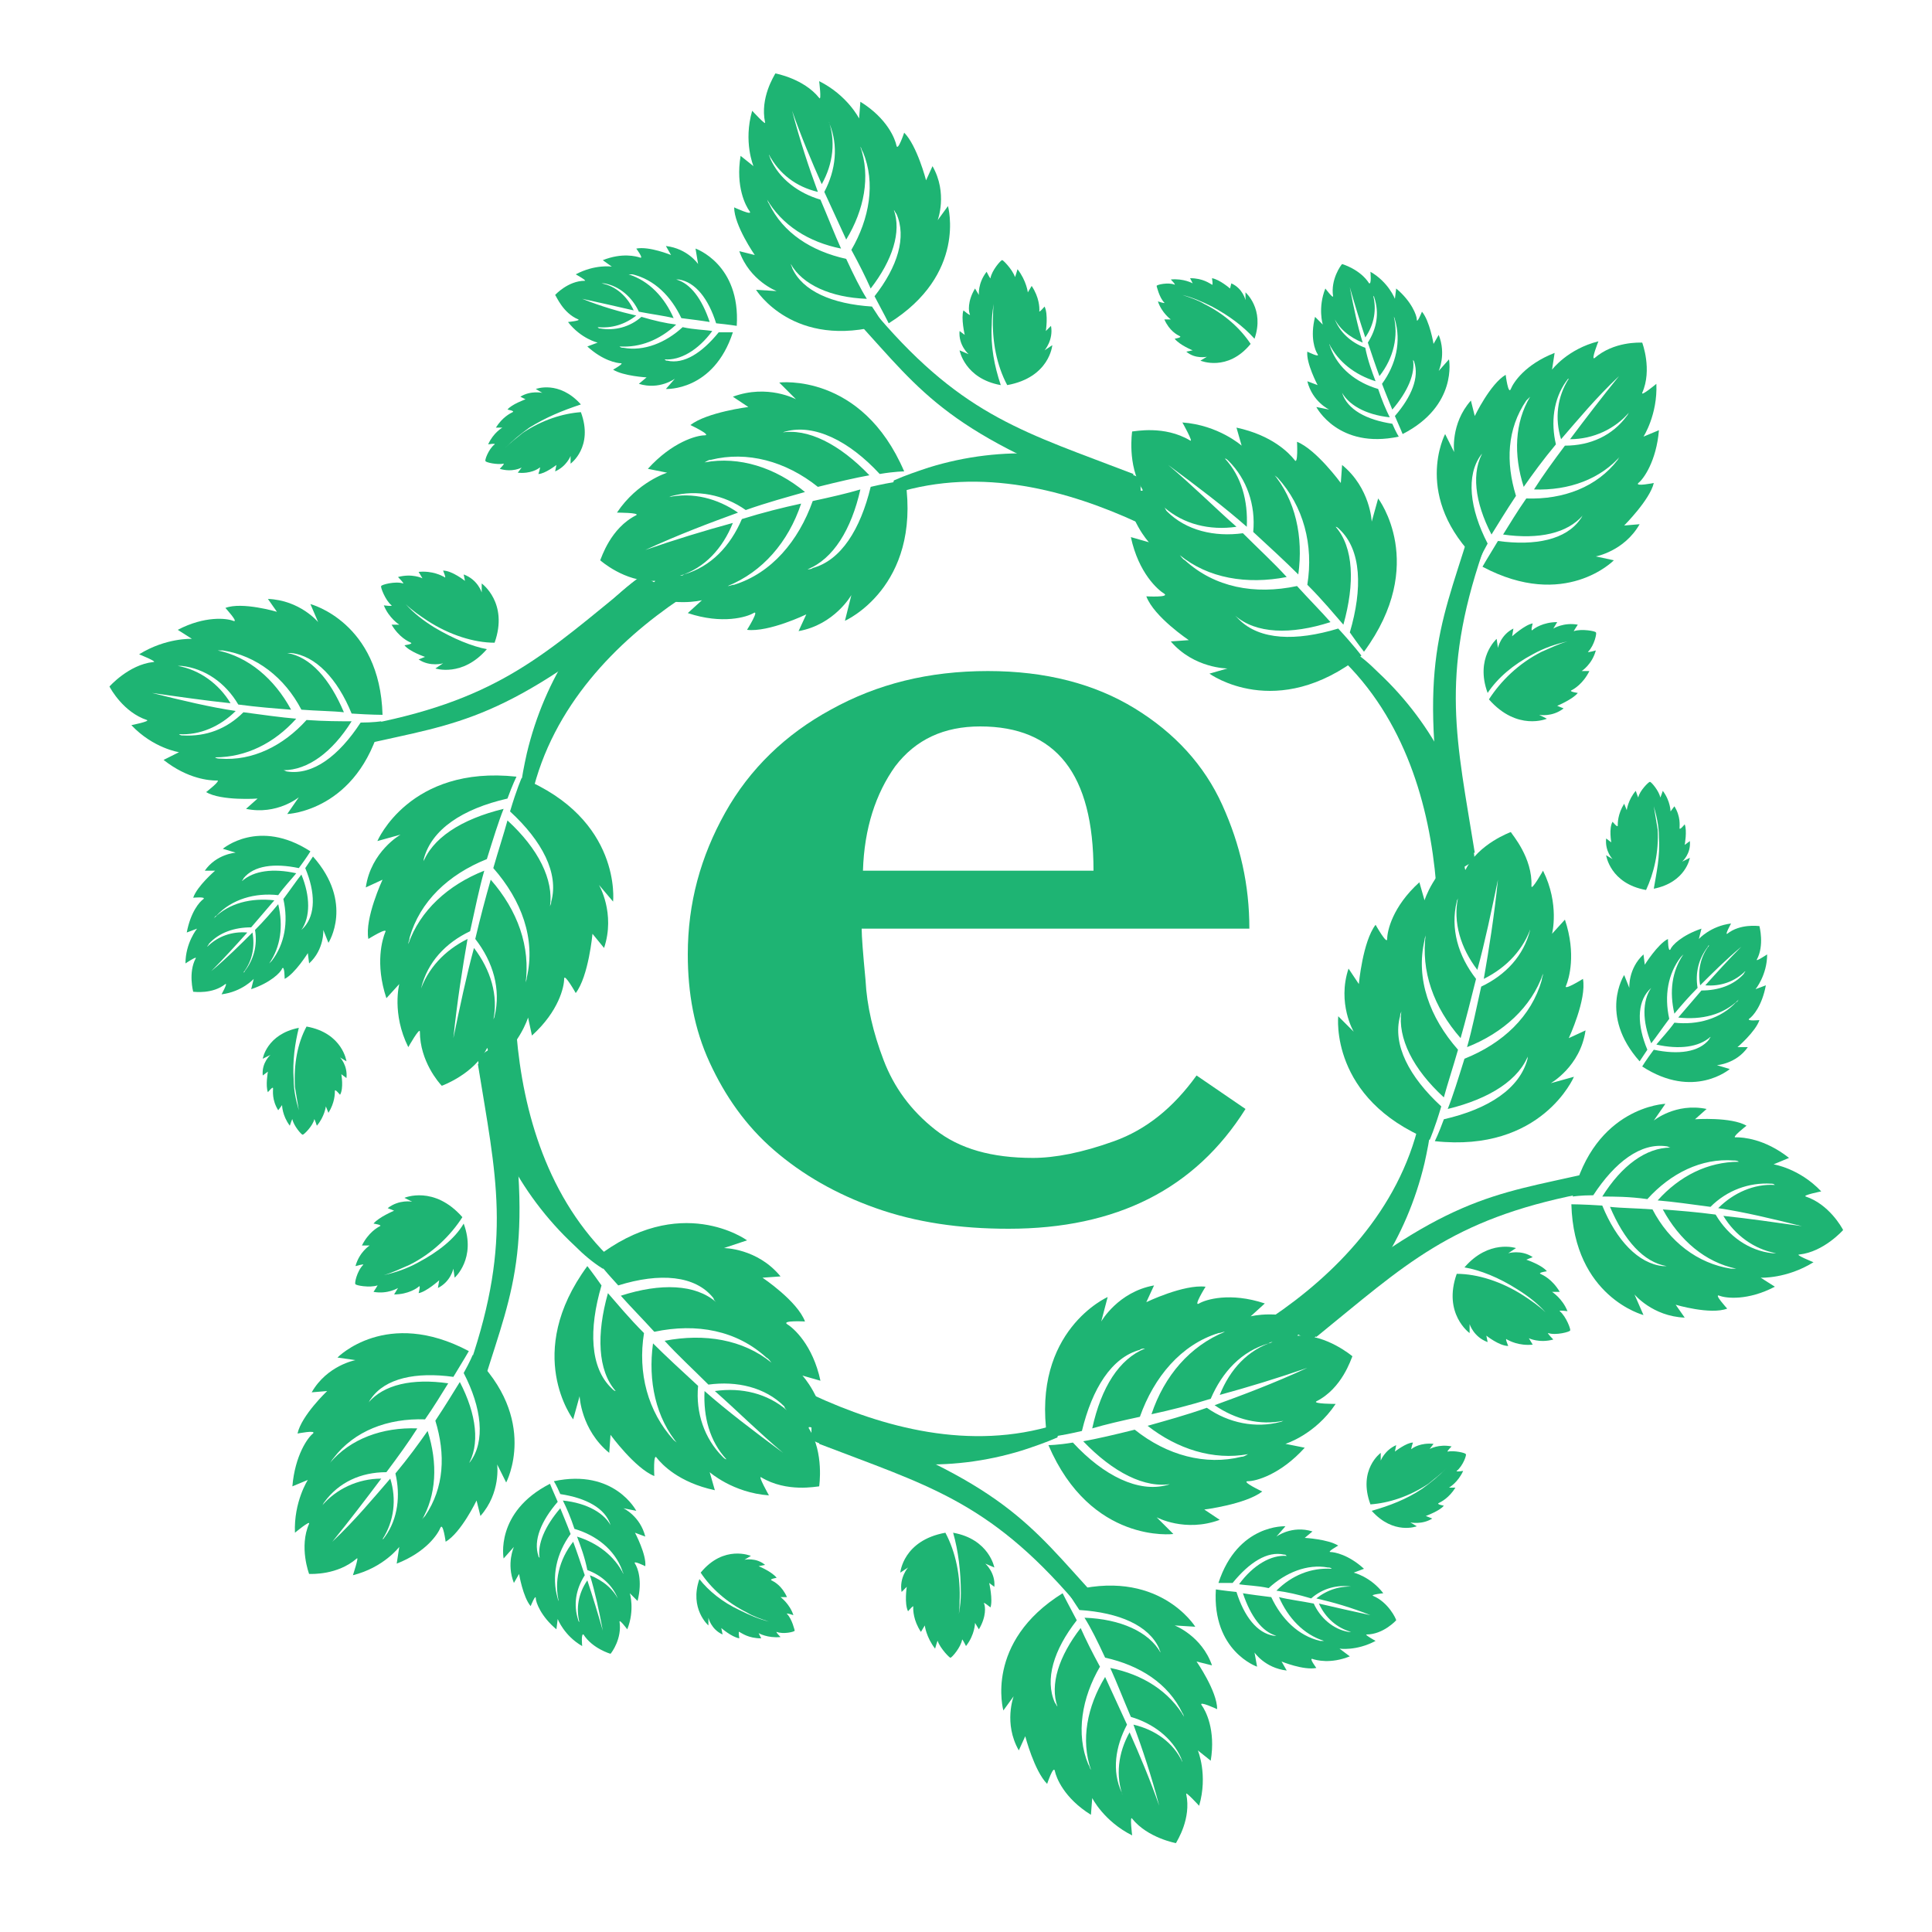 <?xml version="1.0" encoding="utf-8"?>
<!-- Generator: Adobe Illustrator 18.1.0, SVG Export Plug-In . SVG Version: 6.00 Build 0)  -->
<svg version="1.1" id="Layer_1" xmlns="http://www.w3.org/2000/svg" xmlns:xlink="http://www.w3.org/1999/xlink" x="0px" y="0px"
	 viewBox="0 0 150 150" enable-background="new 0 0 150 150" xml:space="preserve">
<g>
	<g>
		<g>
			<path fill="#1EB473" d="M27.6,105.6c0,0-2.2,0.4-3.4,2.5l1.2-0.1c0,0-2,1.9-2.3,3.3c0,0,1.5-0.3,1.2,0c-0.4,0.3-1.4,1.7-1.6,4.1
				l1.2-0.5c0,0-1.1,1.7-1,4.1c0,0,1.2-1,1.1-0.7c-0.8,1.8,0,3.9,0,3.9c0.2,0,2.2,0.1,3.7-1.2c0.2-0.2-0.3,1.3-0.3,1.3
				c2.4-0.6,3.6-2.2,3.6-2.2l-0.2,1.3c2.3-0.9,3.2-2.3,3.4-2.8c0.2-0.4,0.4,1.1,0.4,1.1c1.2-0.7,2.4-3.2,2.4-3.2l0.3,1.2
				c1.6-1.8,1.3-4,1.3-4l0.7,1.4c0,0,2.6-4.9-2.6-9.9c0,0-0.2,0.5-0.7,1.4c1.4,2.7,1.7,5.3,0.5,6.9c-0.1,0.1-0.2,0.2-0.2,0.3
				c1-1.6,0.7-4-0.6-6.5c-0.5,0.8-1.1,1.8-1.9,3c0.8,2.6,0.7,5.2-0.8,7.4c-0.1,0.1-0.2,0.2-0.3,0.4c1.2-2,1.3-4.5,0.5-7
				c-0.7,1-1.5,2.1-2.5,3.3c0.4,1.7,0.2,3.5-0.8,4.9c-0.1,0.1-0.1,0.2-0.2,0.2c0.9-1.4,1.1-3.1,0.6-4.7c-1.3,1.5-2.7,3.2-4.5,4.9
				c1.3-1.6,2.6-3.3,3.8-4.9c-1.8,0-3.5,0.8-4.6,2.1c0.1-0.1,0.1-0.2,0.2-0.3c1.1-1.5,2.8-2.3,4.8-2.3c0.9-1.2,1.7-2.3,2.4-3.4
				c-2.7-0.1-5.2,0.8-6.8,2.7c0.1-0.1,0.2-0.3,0.3-0.4c1.6-2.1,4.2-3.1,7.1-3c0.7-1,1.3-2,1.8-2.8c-2.8-0.4-5,0.1-6.2,1.5
				c0.1-0.1,0.1-0.2,0.2-0.3c1.1-1.6,3.5-2.1,6.4-1.7c0.8-1.3,1.2-2,1.2-2c-6.4-3.4-10.2,0.5-10.2,0.5L27.6,105.6z"/>
			<path fill="#1EB473" d="M56.2,96.9c0,0,2.6,0,4.4,2.2l-1.4,0.1c0,0,2.7,1.8,3.3,3.4c0,0-1.8-0.1-1.4,0.2c0.5,0.3,2,1.6,2.6,4.4
				l-1.4-0.4c0,0,1.6,1.7,1.9,4.6c0,0-1.6-0.9-1.4-0.5c1.2,1.9,0.8,4.5,0.8,4.5c-0.2,0-2.5,0.5-4.5-0.7c-0.3-0.2,0.6,1.4,0.6,1.4
				c-2.8-0.2-4.6-1.8-4.6-1.8l0.4,1.4c-2.8-0.6-4.1-2-4.5-2.5c-0.3-0.5-0.2,1.4-0.2,1.4c-1.5-0.6-3.4-3.2-3.4-3.2l-0.1,1.4
				c-2.2-1.8-2.3-4.4-2.3-4.4l-0.5,1.8c0,0-3.9-5.1,1.1-11.9c0,0,0.4,0.5,1.1,1.5c-1,3.4-0.9,6.4,0.8,8c0.1,0.1,0.2,0.2,0.3,0.2
				c-1.4-1.6-1.5-4.4-0.6-7.6c0.7,0.8,1.6,1.9,2.8,3.1c-0.5,3.1,0.3,6.1,2.3,8.3c0.1,0.1,0.3,0.2,0.4,0.4c-1.8-2.1-2.4-5-2-7.9
				c1,1,2.2,2.1,3.5,3.3c-0.2,2.1,0.5,4.1,1.9,5.5c0.1,0.1,0.2,0.2,0.3,0.2c-1.3-1.4-1.8-3.3-1.7-5.3c1.7,1.5,3.8,3.1,6.1,4.8
				c-1.9-1.6-3.6-3.3-5.3-4.8c2.1-0.3,4.1,0.2,5.6,1.5c-0.1-0.1-0.2-0.2-0.2-0.3c-1.5-1.5-3.7-2-5.9-1.7c-1.2-1.2-2.4-2.3-3.4-3.4
				c3.1-0.6,6.1-0.1,8.3,1.7c-0.1-0.1-0.2-0.3-0.4-0.4c-2.3-2.1-5.4-2.7-8.7-2c-1-1.1-1.9-2-2.6-2.8c3.1-1,5.8-0.9,7.4,0.5
				c-0.1-0.1-0.2-0.2-0.2-0.3C54,99,51.2,98.8,48,99.8c-1.2-1.3-1.8-2.1-1.8-2.1c6.6-5.2,11.8-1.4,11.8-1.4L56.2,96.9z"/>
			<path fill="#1EB473" d="M39.9,120.1c0,0-0.6,1.3,0,2.8l0.4-0.7c0,0,0.3,1.8,0.9,2.5c0,0,0.4-1,0.4-0.6c0,0.3,0.4,1.4,1.6,2.4
				l0.1-0.8c0,0,0.5,1.3,1.9,2.1c0,0-0.1-1,0.1-0.9c0.7,1.1,2.1,1.5,2.1,1.5c0.1-0.1,0.9-1.2,0.7-2.5c0-0.2,0.6,0.6,0.6,0.6
				c0.6-1.5,0.2-2.8,0.2-2.8l0.6,0.6c0.4-1.6,0-2.6-0.2-2.9c-0.2-0.3,0.8,0.2,0.8,0.2c0.1-0.9-0.8-2.6-0.8-2.6l0.8,0.3
				c-0.4-1.6-1.7-2.2-1.7-2.2l1,0.2c0,0-1.7-3.3-6.4-2.3c0,0,0.2,0.3,0.5,1c2,0.3,3.5,1.1,3.9,2.4c0,0.1,0,0.1,0.1,0.2
				c-0.5-1.1-1.9-1.9-3.8-2.1c0.3,0.6,0.6,1.3,0.9,2.2c1.7,0.5,3.1,1.6,3.7,3.2c0,0.1,0.1,0.2,0.1,0.3c-0.7-1.4-2-2.4-3.6-2.9
				c0.3,0.8,0.6,1.6,0.8,2.6c1.1,0.4,2,1.2,2.4,2.3c0,0.1,0,0.1,0.1,0.2c-0.4-1-1.3-1.7-2.3-2.1c0.4,1.3,0.7,2.7,1,4.3
				c-0.4-1.4-0.8-2.7-1.2-3.9c-0.7,1-0.9,2.2-0.6,3.3c0-0.1-0.1-0.1-0.1-0.2c-0.4-1.2-0.2-2.4,0.5-3.5c-0.3-0.9-0.6-1.8-0.9-2.6
				c-1.1,1.4-1.5,3.1-1.1,4.7c0-0.1-0.1-0.2-0.1-0.3c-0.5-1.7-0.1-3.5,1-5c-0.3-0.8-0.6-1.5-0.8-2c-1.2,1.4-1.8,2.8-1.6,3.9
				c0-0.1-0.1-0.1-0.1-0.2c-0.4-1.2,0.2-2.7,1.5-4.2c-0.4-0.9-0.6-1.4-0.6-1.4c-4.3,2.2-3.6,5.8-3.6,5.8L39.9,120.1z"/>
			<path fill="#1EB473" d="M57.4,125c0.8,0.4,1.5,0.7,2.3,0.9c-0.6-0.2-1.2-0.4-1.7-0.7c-1.6-0.8-2.8-1.9-3.6-3.1
				c1.8-2.2,3.9-1.3,3.9-1.3l-0.5,0.3c0,0,0.9-0.2,1.6,0.4l-0.5,0.1c0,0,1,0.4,1.4,0.9c0,0-0.6,0.1-0.4,0.2c0.2,0.1,0.8,0.4,1.2,1.3
				l-0.5,0c0,0,0.7,0.5,1,1.4c0,0-0.6-0.2-0.5-0.1c0.4,0.4,0.6,1.3,0.6,1.3c0,0.1-0.9,0.3-1.4,0.1c-0.1,0,0.3,0.4,0.3,0.4
				c-1,0.1-1.7-0.3-1.7-0.3l0.2,0.4c-1,0-1.5-0.4-1.7-0.5c-0.1-0.1,0,0.5,0,0.5c-0.6-0.1-1.4-0.8-1.4-0.8l0.1,0.5
				c-0.9-0.4-1.1-1.3-1.1-1.3l0,0.6c0,0-1.5-1.3-0.7-3.6C55,123.5,56.1,124.4,57.4,125z"/>
			<path fill="#1EB473" d="M32.5,98c-0.9,0.5-1.8,0.8-2.7,1c0.7-0.2,1.3-0.5,2-0.8c1.8-0.9,3.2-2.3,4.1-3.7
				c-2.2-2.5-4.5-1.5-4.5-1.5l0.6,0.3c0,0-1-0.2-1.9,0.5l0.5,0.2c0,0-1.2,0.5-1.6,1c0,0,0.7,0.1,0.5,0.2c-0.2,0.1-0.9,0.5-1.4,1.5
				l0.6,0c0,0-0.8,0.5-1.1,1.6c0,0,0.7-0.2,0.6-0.1c-0.5,0.5-0.7,1.5-0.6,1.5c0,0.1,1.1,0.3,1.7,0.1c0.1-0.1-0.3,0.5-0.3,0.5
				c1.1,0.2,1.9-0.3,1.9-0.3l-0.3,0.5c1.1,0,1.8-0.5,1.9-0.6c0.2-0.2,0,0.5,0,0.5c0.6-0.1,1.6-1,1.6-1l-0.1,0.6
				c1-0.5,1.2-1.5,1.2-1.5l0.1,0.7c0,0,1.7-1.5,0.7-4.2C35.3,96.2,34,97.2,32.5,98z"/>
			<path fill="#1EB473" d="M37.1,82.1c0.5,5.1,3.1,10.5,7.5,14.6c0.7,0.7,1.4,1.3,2.2,1.8c0.3-0.1,0.7-0.2,1-0.4
				c-0.1-0.1-0.2-0.1-0.2-0.2c-5.1-4.8-7-11.6-7.5-17.6C39.4,80.6,37.7,81.6,37.1,82.1z"/>
			<path fill="#1EB473" d="M38.5,82.3c-0.5,0.1-0.9,0.2-1.4,0.3c1.4,8.7,2.7,13.6-0.6,23.3c0.5,1.3,0.4,1.5,1.1,1.3
				c2.3-7.4,4-10.5,1.5-25.1C38.9,82.2,38.7,82.2,38.5,82.3z"/>
		</g>
		<g>
			<path fill="#1EB473" d="M24.7,48.3c0,0-1.4-1.7-3.9-1.8l0.7,1c0,0-2.7-0.8-4-0.3c0,0,1.1,1.2,0.6,1c-0.5-0.2-2.2-0.4-4.3,0.7
				l1.1,0.7c0,0-2-0.1-4.1,1.2c0,0,1.5,0.6,1.1,0.6c-1.9,0.2-3.4,1.9-3.4,1.9c0.1,0.2,1.1,2,2.9,2.6c0.3,0.1-1.2,0.4-1.2,0.4
				c1.7,1.8,3.7,2.1,3.7,2.1L12.7,59c1.9,1.5,3.6,1.6,4.1,1.6c0.5-0.1-0.8,0.9-0.8,0.9c1.2,0.7,4,0.5,4,0.5l-0.9,0.8
				c2.4,0.5,4.1-0.9,4.1-0.9l-0.9,1.3c0,0,5.5-0.2,7.3-7.2c0,0-0.6,0.1-1.6,0.1c-1.7,2.6-3.7,4.1-5.7,3.8c-0.1,0-0.2-0.1-0.3-0.1
				c1.9,0,3.8-1.4,5.3-3.8c-0.9,0-2.1,0-3.5-0.1c-1.8,2-4.2,3.2-6.7,3c-0.1,0-0.3,0-0.4-0.1c2.4,0,4.6-1.1,6.3-3
				c-1.2-0.1-2.6-0.3-4.1-0.5c-1.3,1.3-2.9,1.9-4.7,1.8c-0.1,0-0.2,0-0.3-0.1c1.6,0.1,3.2-0.6,4.4-1.8c-2-0.3-4.1-0.8-6.5-1.4
				c2.1,0.3,4.2,0.6,6.1,0.8c-0.9-1.5-2.4-2.6-4.1-2.9c0.1,0,0.2,0,0.3,0c1.8,0.2,3.4,1.3,4.4,3c1.5,0.2,2.8,0.3,4.1,0.4
				c-1.3-2.4-3.3-4.1-5.7-4.6c0.2,0,0.3,0,0.4,0c2.6,0.4,4.8,2.1,6.1,4.6c1.3,0.1,2.4,0.1,3.3,0.2c-1.1-2.6-2.6-4.3-4.4-4.6
				c0.1,0,0.2,0,0.3,0c1.9,0.2,3.6,2,4.7,4.7c1.5,0.1,2.4,0.1,2.4,0.1c-0.2-7.2-5.6-8.6-5.6-8.6L24.7,48.3z"/>
			<path fill="#1EB473" d="M46.5,68.7c0,0,1.3,2.2,0.4,4.9L46,72.5c0,0-0.3,3.3-1.3,4.6c0,0-0.9-1.6-0.9-1.1c0,0.6-0.4,2.5-2.5,4.4
				L41,79c0,0-0.7,2.3-3,3.9c0,0-0.1-1.8-0.2-1.5c-1,2-3.5,2.9-3.5,2.9c-0.2-0.2-1.7-1.9-1.7-4.2c0-0.4-0.9,1.2-0.9,1.2
				c-1.3-2.6-0.7-4.9-0.7-4.9l-1,1.1c-0.9-2.7-0.3-4.6-0.1-5.1c0.3-0.5-1.3,0.5-1.3,0.5c-0.3-1.6,1.1-4.6,1.1-4.6l-1.3,0.6
				c0.4-2.8,2.7-4.1,2.7-4.1l-1.8,0.5c0,0,2.5-5.9,10.8-5c0,0-0.3,0.6-0.7,1.7c-3.5,0.8-5.9,2.4-6.5,4.7c0,0.1,0,0.3-0.1,0.4
				c0.7-2,3-3.5,6.3-4.3c-0.4,1-0.8,2.3-1.3,3.9c-3,1.2-5.2,3.3-6,6.1c0,0.2-0.1,0.3-0.1,0.5c0.9-2.6,3.1-4.6,5.9-5.7
				c-0.4,1.4-0.7,2.9-1.1,4.7c-1.9,0.9-3.3,2.4-3.8,4.4c0,0.1,0,0.2-0.1,0.3c0.6-1.8,1.9-3.2,3.7-4.1c-0.4,2.3-0.8,4.8-1.1,7.7
				c0.5-2.4,1-4.8,1.6-7c1.3,1.7,1.9,3.7,1.5,5.6c0-0.1,0.1-0.2,0.1-0.3c0.5-2.1-0.1-4.2-1.5-6c0.4-1.7,0.8-3.2,1.2-4.6
				c2.1,2.4,3.1,5.2,2.7,8.1c0-0.2,0.1-0.3,0.1-0.5c0.7-3-0.4-6-2.6-8.5c0.4-1.4,0.8-2.6,1.1-3.7c2.4,2.2,3.6,4.6,3.3,6.7
				c0-0.1,0.1-0.2,0.1-0.4c0.6-2.2-0.7-4.7-3.2-7c0.5-1.7,0.9-2.6,0.9-2.6c7.8,3.2,7.1,9.6,7.1,9.6L46.5,68.7z"/>
			<path fill="#1EB473" d="M18.3,66.2c0,0-1.5,0.1-2.4,1.4l0.8,0c0,0-1.4,1.2-1.7,2.1c0,0,1-0.1,0.8,0.1c-0.3,0.2-1,1-1.3,2.6
				l0.8-0.3c0,0-0.9,1.1-0.9,2.7c0,0,0.9-0.6,0.8-0.4C14.6,75.5,15,77,15,77c0.1,0,1.5,0.2,2.5-0.6c0.2-0.1-0.3,0.8-0.3,0.8
				c1.6-0.2,2.5-1.2,2.5-1.2l-0.2,0.8c1.5-0.5,2.3-1.3,2.4-1.6c0.2-0.3,0.2,0.8,0.2,0.8c0.8-0.4,1.8-2,1.8-2l0.1,0.8
				c1.2-1.1,1.1-2.6,1.1-2.6l0.4,1c0,0,2-3.1-1.2-6.7c0,0-0.2,0.3-0.6,0.9c0.8,1.9,0.8,3.6-0.1,4.6c-0.1,0.1-0.1,0.1-0.2,0.2
				c0.7-1,0.7-2.6,0-4.3c-0.4,0.5-0.8,1.1-1.4,1.9c0.4,1.8,0.1,3.5-0.9,4.8c-0.1,0.1-0.1,0.1-0.2,0.2c0.9-1.3,1.1-2.9,0.7-4.6
				c-0.5,0.6-1.1,1.3-1.8,2c0.2,1.2-0.1,2.3-0.8,3.2c0,0.1-0.1,0.1-0.1,0.1c0.7-0.9,0.9-2,0.7-3.1c-0.9,0.9-2,2-3.2,3
				c1-1,1.9-2,2.8-3c-1.2-0.1-2.3,0.3-3.1,1.1c0-0.1,0.1-0.1,0.1-0.2c0.8-0.9,2-1.3,3.3-1.3c0.6-0.7,1.2-1.4,1.8-2.1
				c-1.8-0.2-3.5,0.2-4.7,1.4c0.1-0.1,0.1-0.2,0.2-0.2c1.2-1.3,3-1.8,4.8-1.6c0.5-0.7,1-1.2,1.4-1.7c-1.8-0.4-3.3-0.2-4.2,0.6
				c0-0.1,0.1-0.1,0.1-0.2c0.8-1,2.4-1.2,4.3-0.8c0.6-0.8,0.9-1.3,0.9-1.3c-4-2.6-6.8-0.2-6.8-0.2L18.3,66.2z"/>
			<path fill="#1EB473" d="M22.8,83.8c0,0.9,0.2,1.7,0.4,2.4c-0.1-0.6-0.2-1.2-0.3-1.8c-0.1-1.8,0.2-3.4,0.9-4.7
				c2.8,0.5,3.1,2.7,3.1,2.7l-0.5-0.3c0,0,0.6,0.6,0.5,1.6l-0.4-0.3c0,0,0.2,1.1-0.1,1.6c0,0-0.4-0.5-0.4-0.3c0,0.2,0,0.9-0.5,1.7
				l-0.2-0.5c0,0-0.1,0.8-0.7,1.5c0,0-0.2-0.6-0.2-0.5c-0.1,0.5-0.8,1.2-0.9,1.2c-0.1,0-0.7-0.7-0.8-1.2c0-0.1-0.2,0.5-0.2,0.5
				c-0.6-0.8-0.6-1.6-0.6-1.6l-0.3,0.4c-0.5-0.8-0.4-1.5-0.4-1.7c0-0.2-0.4,0.3-0.4,0.3c-0.2-0.5,0-1.6,0-1.6l-0.4,0.3
				c-0.1-1,0.6-1.6,0.6-1.6l-0.6,0.3c0,0,0.3-1.9,2.8-2.4C22.9,81,22.7,82.4,22.8,83.8z"/>
			<path fill="#1EB473" d="M33.7,48.7c-0.8-0.5-1.6-1.1-2.2-1.8c0.5,0.5,1.1,0.9,1.7,1.3c1.7,1.1,3.6,1.7,5.2,1.7
				c1.1-3.1-1-4.6-1-4.6l0,0.7c0,0-0.3-1-1.4-1.4l0.1,0.5c0,0-1-0.8-1.7-0.8c0,0,0.3,0.7,0.1,0.5c-0.2-0.1-0.9-0.5-2-0.4l0.3,0.5
				c0,0-0.8-0.4-1.9-0.1c0,0,0.5,0.5,0.4,0.5c-0.6-0.2-1.7,0.1-1.7,0.2c-0.1,0,0.3,1.1,0.8,1.5c0.1,0.1-0.6,0-0.6,0
				c0.4,1,1.2,1.5,1.2,1.5l-0.6,0c0.6,1,1.3,1.3,1.5,1.4c0.2,0.1-0.5,0.2-0.5,0.2c0.4,0.5,1.6,0.9,1.6,0.9l-0.5,0.2
				c0.9,0.6,1.9,0.3,1.9,0.3l-0.6,0.4c0,0,2.1,0.7,4-1.5C36.7,50.2,35.2,49.6,33.7,48.7z"/>
			<path fill="#1EB473" d="M49.8,44.7c-4.2,3-7.5,7.9-8.9,13.8c-0.2,0.9-0.4,1.9-0.5,2.8c0.3,0.2,0.5,0.5,0.8,0.7
				c0-0.1,0-0.2,0.1-0.3c1.6-6.9,6.6-11.9,11.5-15.2C52.2,46,50.5,45,49.8,44.7z"/>
			<path fill="#1EB473" d="M50.3,46.1c-0.3-0.3-0.7-0.7-1-1c-6.9,5.6-10.4,9.1-20.5,11.1c-0.9,1.1-1.1,1.1-0.6,1.6
				c7.5-1.7,11.1-1.8,22.5-11.2C50.6,46.3,50.5,46.2,50.3,46.1z"/>
		</g>
		<g>
			<path fill="#1EB473" d="M72.8,17.1c0,0,0.8-2.1-0.4-4.2L71.9,14c0,0-0.7-2.7-1.7-3.7c0,0-0.5,1.5-0.6,1c-0.1-0.5-0.7-2.1-2.8-3.4
				l-0.1,1.3c0,0-0.9-1.8-3.1-2.9c0,0,0.2,1.6,0,1.3c-1.2-1.5-3.4-1.9-3.4-1.9c-0.1,0.2-1.2,1.9-0.8,3.8c0.1,0.3-1-0.9-1-0.9
				c-0.7,2.4,0.1,4.3,0.1,4.3l-1-0.8c-0.4,2.4,0.4,3.9,0.7,4.3c0.3,0.4-1.2-0.3-1.2-0.3c0,1.4,1.6,3.7,1.6,3.7l-1.2-0.3
				c0.8,2.3,2.9,3.1,2.9,3.1l-1.6-0.1c0,0,2.9,4.7,9.9,2.7c0,0-0.3-0.5-0.9-1.4c-3.1-0.2-5.4-1.2-6.2-3c0-0.1-0.1-0.2-0.1-0.3
				c0.9,1.6,3.1,2.6,5.9,2.7c-0.5-0.8-1-1.8-1.6-3.1c-2.7-0.6-4.9-2-6-4.3c-0.1-0.1-0.1-0.3-0.2-0.4c1.2,2.1,3.3,3.4,5.8,3.9
				c-0.5-1.1-1-2.4-1.6-3.8c-1.7-0.5-3.2-1.6-3.9-3.2c0-0.1-0.1-0.2-0.1-0.3c0.8,1.5,2.1,2.5,3.8,2.9c-0.7-1.9-1.4-4-2-6.3
				c0.7,2,1.5,3.9,2.3,5.7c0.9-1.6,1.1-3.4,0.5-5c0,0.1,0.1,0.2,0.1,0.3c0.7,1.7,0.5,3.6-0.4,5.3c0.6,1.3,1.2,2.6,1.7,3.7
				c1.4-2.3,1.9-4.9,1.1-7.2c0.1,0.1,0.1,0.3,0.2,0.4c1,2.4,0.5,5.2-0.9,7.6c0.6,1.1,1.1,2.1,1.5,3c1.7-2.2,2.4-4.4,1.8-6.1
				c0.1,0.1,0.1,0.2,0.2,0.3c0.8,1.8,0.1,4.1-1.7,6.4c0.7,1.3,1.1,2.1,1.1,2.1c6.1-3.8,4.6-9.1,4.6-9.1L72.8,17.1z"/>
			<path fill="#1EB473" d="M66.1,46.2c0,0-1.3,2.3-4.1,2.8l0.6-1.3c0,0-2.9,1.4-4.6,1.2c0,0,1-1.6,0.5-1.3c-0.5,0.3-2.4,0.9-5.1,0
				l1.1-1c0,0-2.3,0.6-4.9-0.6c0,0,1.6-1,1.2-0.9c-2.3,0.1-4.2-1.6-4.2-1.6c0.1-0.2,0.8-2.5,2.8-3.5c0.3-0.2-1.5-0.2-1.5-0.2
				c1.6-2.4,3.9-3.1,3.9-3.1l-1.5-0.3c1.9-2.1,3.8-2.6,4.4-2.6c0.6,0-1.1-0.8-1.1-0.8c1.3-1,4.5-1.4,4.5-1.4l-1.2-0.8
				c2.7-1,4.9,0.2,4.9,0.2l-1.3-1.3c0,0,6.4-0.8,9.7,6.9c0,0-0.7,0-1.9,0.2c-2.4-2.6-5.1-3.9-7.3-3.3c-0.1,0-0.2,0.1-0.4,0.1
				c2.1-0.4,4.6,0.9,6.9,3.3c-1.1,0.2-2.4,0.5-4,0.9c-2.5-2-5.5-2.8-8.3-2.1c-0.2,0-0.3,0.1-0.5,0.2c2.7-0.5,5.5,0.4,7.8,2.3
				c-1.4,0.4-2.9,0.8-4.6,1.4c-1.7-1.2-3.8-1.6-5.7-1.1c-0.1,0-0.2,0.1-0.3,0.1c1.9-0.4,3.8,0.1,5.4,1.2c-2.2,0.8-4.6,1.7-7.2,2.9
				c2.3-0.8,4.6-1.5,6.8-2.1c-0.8,2-2.2,3.5-4.1,4.1c0.1,0,0.2,0,0.3-0.1c2.1-0.6,3.6-2.2,4.5-4.3c1.6-0.5,3.2-0.9,4.6-1.2
				c-1,3-3,5.3-5.7,6.4c0.2,0,0.3-0.1,0.5-0.1c2.9-0.9,5-3.4,6.1-6.5c1.4-0.3,2.7-0.6,3.7-0.9c-0.7,3.1-2.1,5.4-4.1,6.2
				c0.1,0,0.3,0,0.4-0.1c2.2-0.6,3.7-3,4.5-6.3c1.7-0.4,2.7-0.5,2.7-0.5c1.2,8.3-4.7,10.9-4.7,10.9L66.1,46.2z"/>
			<path fill="#1EB473" d="M54.2,20.5c0,0-0.8-1.2-2.5-1.4l0.4,0.7c0,0-1.7-0.7-2.7-0.5c0,0,0.6,0.8,0.3,0.7
				c-0.3-0.1-1.4-0.4-2.9,0.2l0.7,0.5c0,0-1.3-0.2-2.8,0.6c0,0,0.9,0.5,0.7,0.5c-1.3,0-2.3,1.1-2.3,1.1c0.1,0.1,0.6,1.4,1.8,1.9
				c0.2,0.1-0.8,0.2-0.8,0.2c1,1.3,2.3,1.6,2.3,1.6l-0.8,0.3c1.2,1.1,2.3,1.3,2.6,1.3c0.3,0-0.6,0.5-0.6,0.5
				c0.8,0.5,2.6,0.6,2.6,0.6l-0.6,0.5c1.6,0.5,2.8-0.4,2.8-0.4l-0.7,0.8c0,0,3.7,0.2,5.2-4.4c0,0-0.4,0-1.1,0
				c-1.3,1.6-2.7,2.5-4,2.2c-0.1,0-0.1,0-0.2-0.1c1.2,0.1,2.6-0.7,3.7-2.2c-0.6-0.1-1.4-0.1-2.3-0.3c-1.3,1.2-3,1.9-4.6,1.6
				c-0.1,0-0.2,0-0.3-0.1c1.6,0.1,3.1-0.5,4.4-1.7c-0.8-0.1-1.7-0.3-2.7-0.6c-0.9,0.8-2.1,1.1-3.2,0.9c-0.1,0-0.1,0-0.2-0.1
				c1.1,0.1,2.1-0.2,3-0.9c-1.3-0.3-2.7-0.7-4.2-1.3c1.4,0.3,2.7,0.6,4,0.9c-0.5-1.1-1.4-1.9-2.5-2.1c0.1,0,0.1,0,0.2,0
				c1.2,0.2,2.2,1.1,2.7,2.2c1,0.2,1.9,0.3,2.7,0.5c-0.7-1.6-1.9-2.9-3.5-3.4c0.1,0,0.2,0,0.3,0c1.7,0.4,3,1.7,3.8,3.4
				c0.8,0.1,1.6,0.2,2.2,0.3c-0.6-1.8-1.5-3-2.6-3.3c0.1,0,0.1,0,0.2,0c1.3,0.2,2.3,1.5,2.9,3.4c1,0.1,1.6,0.2,1.6,0.2
				c0.3-4.8-3.2-6-3.2-6L54.2,20.5z"/>
			<path fill="#1EB473" d="M41.1,33.2c-0.7,0.5-1.3,1-1.9,1.6c0.4-0.4,0.9-0.8,1.4-1.2c1.5-1,3.1-1.5,4.5-1.6c1,2.7-0.8,4-0.8,4
				l0-0.6c0,0-0.3,0.8-1.2,1.2l0.1-0.5c0,0-0.9,0.7-1.4,0.7c0,0,0.2-0.6,0.1-0.5c-0.1,0.1-0.7,0.5-1.7,0.4l0.3-0.4
				c0,0-0.7,0.4-1.7,0.1c0,0,0.4-0.4,0.3-0.4c-0.5,0.1-1.4-0.1-1.4-0.2c-0.1,0,0.2-0.9,0.7-1.3c0.1-0.1-0.5,0-0.5,0
				c0.4-0.9,1.1-1.3,1.1-1.3l-0.5,0c0.5-0.8,1.1-1.1,1.3-1.2c0.2-0.1-0.4-0.2-0.4-0.2c0.3-0.4,1.4-0.8,1.4-0.8l-0.4-0.2
				c0.8-0.5,1.7-0.3,1.7-0.3l-0.5-0.3c0,0,1.8-0.7,3.5,1.2C43.6,31.9,42.4,32.4,41.1,33.2z"/>
			<path fill="#1EB473" d="M77,25.2c0-1,0.2-1.9,0.4-2.8c-0.2,0.7-0.3,1.4-0.3,2.1c-0.1,2,0.3,3.9,1.1,5.4c3.3-0.6,3.5-3.1,3.5-3.1
				l-0.6,0.4c0,0,0.7-0.8,0.5-1.9l-0.4,0.4c0,0,0.2-1.3-0.1-1.9c0,0-0.5,0.6-0.4,0.3c0-0.2,0-1-0.6-1.9l-0.3,0.5
				c0,0-0.1-0.9-0.8-1.8c0,0-0.2,0.7-0.2,0.6c-0.2-0.6-1-1.4-1-1.3c-0.1,0-0.8,0.8-0.9,1.4c0,0.1-0.3-0.5-0.3-0.5
				C75.9,22,76,22.9,76,22.9l-0.3-0.5c-0.6,1-0.5,1.8-0.4,2c0.1,0.2-0.5-0.3-0.5-0.3c-0.2,0.6,0.1,1.9,0.1,1.9l-0.4-0.3
				c-0.1,1.1,0.7,1.8,0.7,1.8l-0.7-0.3c0,0,0.4,2.2,3.2,2.7C77.2,28.4,76.9,26.9,77,25.2z"/>
			<path fill="#1EB473" d="M88.5,37.1c-4.7-2.1-10.6-2.6-16.4-0.8c-0.9,0.3-1.8,0.6-2.7,1c-0.1,0.3-0.1,0.7-0.2,1.1
				c0.1,0,0.2-0.1,0.3-0.1c6.7-2.1,13.5-0.2,18.9,2.3C88.6,39.8,88.6,37.8,88.5,37.1z"/>
			<path fill="#1EB473" d="M87.6,38.2c0.1-0.5,0.2-0.9,0.4-1.4c-8.3-3.2-13.1-4.4-19.8-12.2c-1.3-0.2-1.5-0.4-1.7,0.3
				c5.2,5.7,7.1,8.8,21,13.9C87.5,38.6,87.6,38.4,87.6,38.2z"/>
		</g>
		<path fill="#1EB473" d="M123.9,43.2c0,0,2.2-0.4,3.4-2.5l-1.2,0.1c0,0,2-2,2.3-3.3c0,0-1.5,0.3-1.2,0c0.4-0.3,1.4-1.7,1.6-4.1
			l-1.2,0.5c0,0,1.1-1.7,1-4.1c0,0-1.2,1-1.1,0.7c0.8-1.8,0-3.9,0-3.9c-0.2,0-2.2-0.1-3.7,1.2c-0.3,0.2,0.3-1.3,0.3-1.3
			c-2.4,0.6-3.6,2.2-3.6,2.2l0.2-1.3c-2.3,0.9-3.2,2.3-3.4,2.8c-0.2,0.5-0.4-1.1-0.4-1.1c-1.2,0.7-2.4,3.2-2.4,3.2l-0.3-1.2
			c-1.6,1.8-1.3,4-1.3,4l-0.7-1.4c0,0-2.6,4.9,2.6,9.9c0,0,0.2-0.5,0.7-1.4c-1.4-2.7-1.7-5.3-0.5-6.9c0.1-0.1,0.2-0.2,0.2-0.3
			c-1,1.6-0.7,4,0.6,6.5c0.5-0.8,1.1-1.8,1.9-3c-0.8-2.6-0.7-5.2,0.8-7.4c0.1-0.1,0.2-0.2,0.3-0.3c-1.2,2-1.3,4.5-0.5,7
			c0.7-1,1.5-2.1,2.5-3.3c-0.4-1.7-0.2-3.5,0.8-4.9c0.1-0.1,0.1-0.2,0.2-0.2c-0.9,1.4-1.1,3.1-0.6,4.7c1.3-1.5,2.7-3.2,4.5-4.9
			c-1.3,1.6-2.6,3.3-3.8,4.9c1.8,0,3.5-0.8,4.6-2.1c-0.1,0.1-0.1,0.2-0.2,0.3c-1.1,1.5-2.8,2.3-4.8,2.3c-0.9,1.2-1.7,2.3-2.4,3.4
			c2.7,0.1,5.2-0.8,6.8-2.7c-0.1,0.1-0.2,0.2-0.3,0.4c-1.6,2.1-4.2,3.1-7.1,3c-0.7,1-1.3,2-1.8,2.8c2.8,0.4,5-0.1,6.2-1.5
			c-0.1,0.1-0.1,0.2-0.2,0.3c-1.1,1.6-3.5,2.1-6.4,1.7c-0.8,1.3-1.2,2-1.2,2c6.4,3.4,10.2-0.5,10.2-0.5L123.9,43.2z"/>
		<path fill="#1EB473" d="M95.3,51.9c0,0-2.6,0-4.4-2.1l1.4-0.1c0,0-2.7-1.8-3.3-3.4c0,0,1.8,0.1,1.4-0.2c-0.5-0.3-2-1.6-2.6-4.4
			l1.4,0.4c0,0-1.6-1.7-1.9-4.6c0,0,1.6,0.9,1.4,0.5c-1.2-1.9-0.8-4.5-0.8-4.5c0.2,0,2.5-0.5,4.5,0.7c0.3,0.2-0.6-1.4-0.6-1.4
			c2.8,0.2,4.6,1.8,4.6,1.8L96,33.2c2.8,0.6,4.1,2,4.5,2.5c0.3,0.5,0.2-1.4,0.2-1.4c1.5,0.6,3.4,3.2,3.4,3.2l0.1-1.4
			c2.2,1.8,2.3,4.4,2.3,4.4l0.5-1.8c0,0,3.9,5.1-1.1,11.9c0,0-0.4-0.5-1.1-1.5c1-3.4,0.9-6.4-0.8-8c-0.1-0.1-0.2-0.2-0.3-0.2
			c1.4,1.6,1.5,4.4,0.6,7.6c-0.7-0.8-1.6-1.9-2.8-3.1c0.5-3.1-0.3-6.1-2.3-8.3c-0.1-0.1-0.3-0.2-0.4-0.4c1.8,2.1,2.4,5,2,7.9
			c-1-1-2.2-2.1-3.5-3.3c0.2-2.1-0.5-4.1-1.9-5.5c-0.1-0.1-0.2-0.2-0.3-0.2c1.3,1.4,1.8,3.3,1.7,5.3c-1.7-1.5-3.8-3.1-6.1-4.8
			c1.9,1.6,3.6,3.3,5.3,4.8c-2.1,0.3-4.1-0.2-5.6-1.5c0.1,0.1,0.1,0.2,0.2,0.3c1.5,1.5,3.7,2,5.9,1.7c1.2,1.2,2.4,2.3,3.4,3.4
			c-3.1,0.6-6.1,0.1-8.3-1.7c0.1,0.1,0.2,0.3,0.4,0.4c2.3,2.1,5.4,2.7,8.7,2c1,1.1,1.9,2,2.6,2.8c-3.1,1-5.8,0.9-7.4-0.5
			c0.1,0.1,0.2,0.2,0.3,0.3c1.6,1.6,4.4,1.7,7.7,0.7c1.2,1.3,1.8,2.1,1.8,2.1c-6.6,5.2-11.8,1.4-11.8,1.4L95.3,51.9z"/>
		<path fill="#1EB473" d="M111.7,28.8c0,0,0.6-1.3,0-2.8l-0.4,0.7c0,0-0.3-1.8-0.9-2.5c0,0-0.4,1-0.4,0.6c0-0.3-0.4-1.4-1.6-2.4
			l-0.1,0.8c0,0-0.5-1.3-1.9-2.1c0,0,0.1,1-0.1,0.9c-0.7-1.1-2.1-1.5-2.1-1.5c-0.1,0.1-0.9,1.2-0.7,2.5c0,0.2-0.6-0.6-0.6-0.6
			c-0.6,1.5-0.2,2.8-0.2,2.8l-0.6-0.6c-0.4,1.6,0,2.6,0.2,2.9c0.2,0.3-0.8-0.2-0.8-0.2c-0.1,0.9,0.8,2.6,0.8,2.6l-0.8-0.3
			c0.4,1.6,1.7,2.2,1.7,2.2l-1-0.2c0,0,1.7,3.3,6.4,2.3c0,0-0.2-0.3-0.5-1c-2-0.3-3.5-1.1-3.9-2.4c0-0.1,0-0.1-0.1-0.2
			c0.5,1.1,1.9,1.9,3.8,2.1c-0.3-0.6-0.6-1.3-0.9-2.2c-1.7-0.5-3.1-1.6-3.7-3.2c0-0.1-0.1-0.2-0.1-0.3c0.7,1.4,2,2.4,3.6,2.9
			c-0.3-0.8-0.6-1.6-0.8-2.6c-1.1-0.4-2-1.2-2.4-2.3c0-0.1,0-0.1-0.1-0.2c0.4,1,1.3,1.7,2.3,2.1c-0.4-1.3-0.7-2.7-1-4.3
			c0.4,1.4,0.8,2.7,1.2,3.9c0.7-1,0.9-2.2,0.6-3.3c0,0.1,0.1,0.1,0.1,0.2c0.4,1.2,0.2,2.4-0.5,3.5c0.3,0.9,0.6,1.8,0.9,2.6
			c1.1-1.4,1.5-3.1,1.1-4.7c0,0.1,0.1,0.2,0.1,0.3c0.5,1.7,0.1,3.5-1,5c0.3,0.8,0.6,1.5,0.8,2c1.2-1.4,1.8-2.8,1.6-3.9
			c0,0.1,0.1,0.1,0.1,0.2c0.4,1.2-0.2,2.7-1.5,4.2c0.4,0.9,0.6,1.4,0.6,1.4c4.3-2.2,3.6-5.8,3.6-5.8L111.7,28.8z"/>
		<path fill="#1EB473" d="M94.1,23.8c-0.8-0.4-1.5-0.7-2.3-0.9c0.6,0.2,1.2,0.4,1.7,0.7c1.6,0.8,2.8,1.9,3.6,3.1
			c-1.8,2.2-3.9,1.3-3.9,1.3l0.5-0.3c0,0-0.9,0.2-1.6-0.4l0.5-0.1c0,0-1-0.4-1.4-0.9c0,0,0.6-0.1,0.4-0.2c-0.2-0.1-0.8-0.4-1.2-1.3
			l0.5,0c0,0-0.7-0.5-1-1.4c0,0,0.6,0.2,0.5,0.1c-0.4-0.4-0.6-1.3-0.6-1.3c0-0.1,0.9-0.3,1.4-0.1c0.1,0-0.3-0.4-0.3-0.4
			c1-0.1,1.7,0.3,1.7,0.3l-0.2-0.4c1,0,1.5,0.4,1.7,0.5c0.1,0.1,0-0.5,0-0.5c0.6,0.1,1.4,0.8,1.4,0.8L95.6,22
			c0.9,0.4,1.1,1.3,1.1,1.3l0-0.6c0,0,1.5,1.3,0.7,3.6C96.5,25.3,95.4,24.5,94.1,23.8z"/>
		<path fill="#1EB473" d="M119,50.8c0.9-0.5,1.8-0.8,2.7-1c-0.7,0.2-1.3,0.5-2,0.8c-1.8,0.9-3.2,2.3-4.1,3.7
			c2.2,2.5,4.5,1.5,4.5,1.5l-0.6-0.3c0,0,1,0.2,1.9-0.5l-0.5-0.2c0,0,1.2-0.5,1.6-1c0,0-0.7-0.1-0.5-0.2c0.2-0.1,0.9-0.5,1.4-1.5
			l-0.6,0c0,0,0.8-0.5,1.1-1.6c0,0-0.7,0.2-0.6,0.1c0.5-0.5,0.7-1.5,0.6-1.5c0-0.1-1.1-0.3-1.7-0.1c-0.1,0.1,0.3-0.5,0.3-0.5
			c-1.1-0.2-1.9,0.3-1.9,0.3l0.3-0.5c-1.1,0-1.8,0.5-1.9,0.6c-0.2,0.2,0-0.5,0-0.5c-0.6,0.1-1.6,1-1.6,1l0.1-0.6
			c-1,0.5-1.2,1.5-1.2,1.5l-0.1-0.7c0,0-1.7,1.5-0.7,4.2C116.3,52.6,117.5,51.6,119,50.8z"/>
		<path fill="#1EB473" d="M114.5,66.8c-0.5-5.1-3.1-10.5-7.5-14.6c-0.7-0.7-1.4-1.3-2.2-1.8c-0.3,0.1-0.7,0.2-1,0.4
			c0.1,0.1,0.2,0.1,0.2,0.2c5.1,4.8,7,11.6,7.5,17.6C112.1,68.2,113.9,67.2,114.5,66.8z"/>
		<path fill="#1EB473" d="M113.1,66.5c0.5-0.1,0.9-0.2,1.4-0.3c-1.4-8.7-2.7-13.6,0.6-23.3c-0.5-1.3-0.4-1.5-1.1-1.3
			c-2.3,7.4-4,10.5-1.5,25.1C112.7,66.7,112.9,66.6,113.1,66.5z"/>
		<g>
			<path fill="#1EB473" d="M126.9,100.5c0,0,1.4,1.7,3.9,1.8l-0.7-1c0,0,2.7,0.8,4,0.3c0,0-1.1-1.2-0.6-1c0.5,0.2,2.2,0.4,4.3-0.7
				l-1.1-0.7c0,0,2,0.1,4.1-1.2c0,0-1.5-0.6-1.1-0.6c1.9-0.2,3.4-1.9,3.4-1.9c-0.1-0.2-1.1-2-2.9-2.6c-0.3-0.1,1.2-0.4,1.2-0.4
				c-1.7-1.8-3.7-2.1-3.7-2.1l1.2-0.5c-1.9-1.5-3.6-1.6-4.1-1.6c-0.5,0.1,0.8-0.9,0.8-0.9c-1.2-0.7-4-0.5-4-0.5l0.9-0.8
				c-2.4-0.5-4.1,0.9-4.1,0.9l0.9-1.3c0,0-5.5,0.2-7.2,7.2c0,0,0.6-0.1,1.6-0.1c1.7-2.6,3.7-4.1,5.7-3.8c0.1,0,0.2,0.1,0.3,0.1
				c-1.9,0-3.8,1.4-5.3,3.8c0.9,0,2.1,0,3.5,0.2c1.8-2,4.2-3.2,6.7-3c0.1,0,0.3,0,0.4,0.1c-2.4,0-4.6,1.1-6.3,3
				c1.2,0.1,2.6,0.3,4.1,0.5c1.3-1.3,3-1.9,4.7-1.8c0.1,0,0.2,0,0.3,0.1c-1.6-0.1-3.2,0.6-4.4,1.8c2,0.3,4.1,0.8,6.5,1.4
				c-2.1-0.3-4.2-0.6-6.1-0.8c0.9,1.5,2.4,2.6,4.1,2.9c-0.1,0-0.2,0-0.3,0c-1.8-0.2-3.4-1.3-4.4-3c-1.5-0.2-2.8-0.3-4.1-0.4
				c1.3,2.4,3.3,4.1,5.7,4.6c-0.1,0-0.3,0-0.4,0c-2.6-0.4-4.8-2.1-6.1-4.6c-1.3-0.1-2.4-0.1-3.3-0.2c1.1,2.6,2.6,4.3,4.4,4.6
				c-0.1,0-0.2,0-0.3,0c-1.9-0.2-3.6-2-4.7-4.7c-1.5-0.1-2.4-0.1-2.4-0.1c0.2,7.2,5.6,8.6,5.6,8.6L126.9,100.5z"/>
			<path fill="#1EB473" d="M105.1,80.1c0,0-1.3-2.2-0.4-4.9l0.8,1.2c0,0,0.3-3.3,1.3-4.6c0,0,0.9,1.6,0.9,1.1c0-0.6,0.4-2.5,2.5-4.4
				l0.4,1.4c0,0,0.7-2.3,3-3.9c0,0,0.1,1.8,0.2,1.5c1-2,3.5-2.9,3.5-2.9c0.1,0.2,1.7,2,1.6,4.2c0,0.4,0.9-1.2,0.9-1.2
				c1.3,2.6,0.7,4.9,0.7,4.9l1-1.1c0.9,2.7,0.3,4.6,0.1,5.1c-0.3,0.5,1.3-0.5,1.3-0.5c0.3,1.6-1.1,4.6-1.1,4.6l1.3-0.6
				c-0.4,2.8-2.7,4.1-2.7,4.1l1.8-0.5c0,0-2.5,5.9-10.8,5c0,0,0.3-0.6,0.7-1.7c3.5-0.8,5.9-2.4,6.5-4.7c0-0.1,0-0.3,0.1-0.4
				c-0.7,2-3,3.5-6.3,4.3c0.4-1,0.8-2.3,1.3-3.9c3-1.2,5.2-3.3,6-6.1c0-0.2,0.1-0.3,0.1-0.5c-0.9,2.6-3.1,4.6-5.9,5.7
				c0.4-1.4,0.7-2.9,1.1-4.7c1.9-0.9,3.3-2.4,3.8-4.4c0-0.1,0-0.2,0.1-0.3c-0.6,1.8-1.9,3.2-3.7,4.1c0.4-2.3,0.8-4.8,1.1-7.7
				c-0.5,2.4-1,4.8-1.6,7c-1.3-1.7-1.9-3.7-1.5-5.6c0,0.1-0.1,0.2-0.1,0.3c-0.5,2.1,0.1,4.2,1.5,6c-0.4,1.6-0.8,3.2-1.2,4.6
				c-2.1-2.4-3.1-5.2-2.7-8.1c0,0.2-0.1,0.3-0.1,0.5c-0.7,3,0.4,6,2.6,8.5c-0.4,1.4-0.8,2.6-1.1,3.7c-2.4-2.2-3.6-4.6-3.3-6.7
				c0,0.1-0.1,0.2-0.1,0.4c-0.6,2.2,0.7,4.7,3.2,7c-0.5,1.7-0.9,2.6-0.9,2.6c-7.8-3.2-7.1-9.6-7.1-9.6L105.1,80.1z"/>
			<path fill="#1EB473" d="M133.3,82.7c0,0,1.5-0.1,2.4-1.4l-0.8,0c0,0,1.4-1.2,1.7-2.1c0,0-1,0.1-0.8-0.1c0.3-0.2,1-1,1.3-2.6
				l-0.8,0.3c0,0,0.9-1.1,0.9-2.7c0,0-0.9,0.6-0.8,0.4c0.6-1.1,0.2-2.6,0.2-2.6c-0.1,0-1.5-0.2-2.5,0.6c-0.2,0.1,0.3-0.8,0.3-0.8
				c-1.6,0.2-2.5,1.2-2.5,1.2l0.2-0.8c-1.5,0.5-2.3,1.3-2.4,1.6c-0.2,0.3-0.2-0.8-0.2-0.8c-0.8,0.4-1.8,2-1.8,2l-0.1-0.8
				c-1.2,1.1-1.1,2.6-1.1,2.6l-0.4-1c0,0-2,3.1,1.2,6.7c0,0,0.2-0.3,0.6-0.9c-0.8-1.9-0.8-3.6,0.1-4.6c0.1-0.1,0.1-0.1,0.2-0.2
				c-0.7,1-0.7,2.6,0,4.3c0.4-0.5,0.8-1.1,1.4-1.9c-0.4-1.8-0.1-3.5,0.9-4.8c0.1-0.1,0.1-0.1,0.2-0.2c-0.9,1.3-1.1,2.9-0.7,4.6
				c0.5-0.6,1.1-1.3,1.8-2c-0.2-1.2,0.1-2.3,0.8-3.2c0-0.1,0.1-0.1,0.1-0.1c-0.7,0.9-0.9,2-0.7,3.1c0.9-0.9,2-2,3.2-3
				c-1,1-1.9,2-2.8,3c1.2,0.1,2.3-0.3,3.1-1.1c0,0.1-0.1,0.1-0.1,0.2c-0.8,0.9-2,1.3-3.3,1.3c-0.6,0.7-1.2,1.4-1.8,2.1
				c1.8,0.2,3.5-0.2,4.7-1.4c-0.1,0.1-0.1,0.2-0.2,0.2c-1.2,1.3-3,1.8-4.8,1.6c-0.5,0.7-1,1.2-1.4,1.7c1.8,0.4,3.3,0.2,4.2-0.6
				c0,0.1-0.1,0.1-0.1,0.2c-0.8,1-2.4,1.2-4.3,0.8c-0.6,0.8-0.9,1.3-0.9,1.3c4,2.6,6.8,0.2,6.8,0.2L133.3,82.7z"/>
			<path fill="#1EB473" d="M128.8,65c0-0.9-0.2-1.7-0.4-2.4c0.1,0.6,0.2,1.2,0.3,1.8c0.1,1.8-0.3,3.4-0.9,4.7
				c-2.8-0.5-3.1-2.7-3.1-2.7l0.5,0.3c0,0-0.6-0.6-0.5-1.6l0.4,0.3c0,0-0.2-1.1,0.1-1.6c0,0,0.4,0.5,0.4,0.3c0-0.2,0-0.9,0.5-1.7
				l0.2,0.5c0,0,0.1-0.8,0.7-1.5c0,0,0.2,0.6,0.2,0.5c0.1-0.5,0.8-1.2,0.9-1.2c0.1,0,0.7,0.7,0.8,1.2c0,0.1,0.2-0.5,0.2-0.5
				c0.6,0.8,0.6,1.6,0.6,1.6l0.3-0.4c0.5,0.8,0.4,1.5,0.4,1.7c0,0.2,0.4-0.3,0.4-0.3c0.2,0.5,0,1.6,0,1.6l0.4-0.3
				c0.1,1-0.6,1.6-0.6,1.6l0.6-0.3c0,0-0.3,1.9-2.8,2.4C128.6,67.8,128.9,66.5,128.8,65z"/>
			<path fill="#1EB473" d="M117.8,100.1c0.8,0.5,1.6,1.1,2.2,1.8c-0.5-0.5-1.1-0.9-1.7-1.3c-1.7-1.1-3.6-1.7-5.2-1.7
				c-1.1,3.1,1,4.6,1,4.6l0-0.7c0,0,0.3,1,1.4,1.4l-0.1-0.5c0,0,1,0.8,1.7,0.8c0,0-0.3-0.7-0.1-0.5c0.2,0.1,0.9,0.5,2,0.4l-0.3-0.5
				c0,0,0.8,0.4,1.9,0.1c0,0-0.5-0.5-0.4-0.5c0.6,0.2,1.7-0.1,1.7-0.2c0.1,0-0.3-1.1-0.8-1.5c-0.1-0.1,0.6,0,0.6,0
				c-0.4-1-1.2-1.5-1.2-1.5l0.6,0c-0.6-1-1.3-1.3-1.5-1.4c-0.2-0.1,0.5-0.2,0.5-0.2c-0.4-0.5-1.6-0.9-1.6-0.9l0.5-0.2
				c-0.9-0.6-1.9-0.3-1.9-0.3l0.6-0.4c0,0-2.1-0.7-4,1.5C114.9,98.6,116.4,99.2,117.8,100.1z"/>
			<path fill="#1EB473" d="M101.7,104.1c4.2-3,7.5-7.9,8.9-13.8c0.2-0.9,0.4-1.9,0.5-2.8c-0.3-0.2-0.5-0.5-0.8-0.7
				c0,0.1,0,0.2-0.1,0.3c-1.6,6.9-6.6,11.9-11.5,15.2C99.3,102.8,101.1,103.8,101.7,104.1z"/>
			<path fill="#1EB473" d="M101.2,102.8c0.3,0.3,0.7,0.7,1,1c6.9-5.6,10.4-9.1,20.5-11.1c0.9-1.1,1.1-1.1,0.6-1.6
				c-7.5,1.7-11.1,1.8-22.5,11.2C100.9,102.5,101.1,102.6,101.2,102.8z"/>
		</g>
		<g>
			<path fill="#1EB473" d="M78.7,131.7c0,0-0.8,2.1,0.4,4.2l0.5-1.1c0,0,0.7,2.7,1.7,3.7c0,0,0.5-1.5,0.6-1c0.1,0.5,0.7,2.1,2.8,3.4
				l0.1-1.3c0,0,0.9,1.8,3.1,2.9c0,0-0.2-1.6,0-1.3c1.2,1.5,3.4,1.9,3.4,1.9c0.1-0.2,1.2-1.9,0.8-3.8c-0.1-0.3,1,0.9,1,0.9
				c0.7-2.4-0.1-4.3-0.1-4.3l1,0.8c0.4-2.4-0.4-3.9-0.7-4.3c-0.3-0.4,1.2,0.3,1.2,0.3c0-1.4-1.6-3.7-1.6-3.7l1.2,0.3
				c-0.8-2.3-2.9-3.1-2.9-3.1l1.6,0.1c0,0-2.9-4.7-9.9-2.7c0,0,0.3,0.5,0.9,1.4c3.1,0.2,5.4,1.2,6.2,3c0,0.1,0.1,0.2,0.1,0.3
				c-0.9-1.6-3.1-2.6-5.9-2.7c0.5,0.8,1,1.8,1.6,3.1c2.7,0.6,4.9,2,6,4.3c0.1,0.1,0.1,0.3,0.2,0.4c-1.2-2.1-3.3-3.4-5.8-3.9
				c0.5,1.1,1,2.4,1.6,3.8c1.7,0.5,3.2,1.6,3.9,3.2c0,0.1,0.1,0.2,0.1,0.3c-0.7-1.5-2.1-2.5-3.8-2.9c0.7,1.9,1.4,4,2,6.3
				c-0.7-2-1.5-3.9-2.3-5.7c-0.9,1.6-1.1,3.4-0.5,5c0-0.1-0.1-0.2-0.1-0.3c-0.8-1.7-0.5-3.6,0.4-5.3c-0.6-1.3-1.2-2.6-1.7-3.7
				c-1.4,2.3-1.9,4.9-1.1,7.2c-0.1-0.1-0.1-0.3-0.2-0.4c-1-2.4-0.5-5.2,0.9-7.6c-0.6-1.1-1.1-2.1-1.5-3c-1.7,2.2-2.4,4.4-1.8,6.1
				c-0.1-0.1-0.1-0.2-0.2-0.3c-0.8-1.8-0.1-4.1,1.7-6.4c-0.7-1.3-1.1-2.1-1.1-2.1c-6.1,3.8-4.6,9.1-4.6,9.1L78.7,131.7z"/>
			<path fill="#1EB473" d="M85.5,102.6c0,0,1.3-2.3,4.1-2.8l-0.6,1.3c0,0,2.9-1.4,4.6-1.2c0,0-1,1.6-0.5,1.3c0.5-0.3,2.4-0.9,5.1,0
				l-1.1,1c0,0,2.3-0.6,4.9,0.6c0,0-1.6,1-1.2,0.9c2.2-0.1,4.2,1.6,4.2,1.6c-0.1,0.2-0.8,2.5-2.8,3.5c-0.3,0.2,1.5,0.2,1.5,0.2
				c-1.6,2.4-3.9,3.1-3.9,3.1l1.5,0.3c-1.9,2.1-3.8,2.6-4.4,2.6c-0.6,0,1.1,0.8,1.1,0.8c-1.3,1-4.5,1.4-4.5,1.4l1.2,0.8
				c-2.7,1-4.9-0.2-4.9-0.2l1.3,1.3c0,0-6.4,0.8-9.7-6.9c0,0,0.7,0,1.9-0.2c2.4,2.6,5.1,3.9,7.3,3.3c0.1,0,0.2-0.1,0.4-0.1
				c-2.1,0.4-4.6-0.9-6.9-3.3c1.1-0.2,2.4-0.5,4-0.9c2.5,2,5.5,2.8,8.3,2.1c0.2,0,0.3-0.1,0.5-0.2c-2.7,0.5-5.5-0.4-7.8-2.2
				c1.4-0.4,2.9-0.8,4.6-1.4c1.7,1.2,3.8,1.6,5.7,1.1c0.1,0,0.2-0.1,0.3-0.1c-1.9,0.4-3.8-0.1-5.4-1.2c2.2-0.8,4.6-1.7,7.2-2.9
				c-2.3,0.8-4.6,1.5-6.8,2.1c0.8-2,2.2-3.5,4.1-4.1c-0.1,0-0.2,0-0.3,0.1c-2.1,0.6-3.6,2.2-4.5,4.3c-1.6,0.5-3.2,0.9-4.6,1.2
				c1-3,3-5.3,5.7-6.4c-0.2,0-0.3,0.1-0.5,0.1c-2.9,0.9-5,3.4-6.1,6.5c-1.4,0.3-2.7,0.6-3.7,0.9c0.7-3.2,2.1-5.4,4.1-6.2
				c-0.1,0-0.3,0-0.4,0.1c-2.2,0.6-3.7,3-4.5,6.3c-1.7,0.4-2.7,0.5-2.7,0.5c-1.2-8.3,4.7-10.9,4.7-10.9L85.5,102.6z"/>
			<path fill="#1EB473" d="M97.4,128.3c0,0,0.8,1.2,2.5,1.4l-0.4-0.7c0,0,1.7,0.7,2.7,0.5c0,0-0.6-0.8-0.3-0.7
				c0.3,0.1,1.4,0.4,2.9-0.2L104,128c0,0,1.3,0.2,2.8-0.6c0,0-0.9-0.5-0.7-0.5c1.3,0,2.3-1.1,2.3-1.1c0-0.1-0.6-1.4-1.8-1.9
				c-0.2-0.1,0.8-0.2,0.8-0.2c-1-1.3-2.3-1.6-2.3-1.6l0.8-0.3c-1.2-1.1-2.3-1.3-2.6-1.3c-0.3,0,0.6-0.5,0.6-0.5
				c-0.8-0.5-2.6-0.6-2.6-0.6l0.6-0.5c-1.6-0.5-2.8,0.4-2.8,0.4l0.7-0.8c0,0-3.7-0.2-5.2,4.4c0,0,0.4,0,1.1,0c1.3-1.6,2.7-2.5,4-2.2
				c0.1,0,0.1,0,0.2,0.1c-1.2-0.1-2.6,0.7-3.7,2.2c0.6,0.1,1.4,0.1,2.3,0.3c1.3-1.2,3-1.9,4.6-1.6c0.1,0,0.2,0,0.3,0.1
				c-1.6-0.1-3.1,0.5-4.3,1.7c0.8,0.1,1.7,0.3,2.7,0.6c0.9-0.8,2.1-1.1,3.2-0.9c0.1,0,0.1,0,0.2,0c-1.1-0.1-2.1,0.2-3,0.9
				c1.3,0.3,2.7,0.7,4.2,1.3c-1.4-0.3-2.7-0.6-4-0.9c0.5,1.1,1.4,1.9,2.5,2.2c-0.1,0-0.1,0-0.2,0c-1.2-0.2-2.2-1.1-2.7-2.2
				c-1-0.2-1.9-0.3-2.7-0.5c0.7,1.6,1.9,2.9,3.5,3.4c-0.1,0-0.2,0-0.3,0c-1.7-0.4-3-1.7-3.8-3.4c-0.8-0.1-1.6-0.2-2.2-0.3
				c0.6,1.8,1.5,3,2.6,3.3c-0.1,0-0.1,0-0.2,0c-1.3-0.2-2.3-1.5-2.9-3.4c-1-0.1-1.6-0.2-1.6-0.2c-0.3,4.8,3.2,6,3.2,6L97.4,128.3z"
				/>
			<path fill="#1EB473" d="M110.4,115.6c0.7-0.5,1.3-1,1.9-1.6c-0.4,0.4-0.9,0.8-1.4,1.2c-1.5,1-3.1,1.5-4.5,1.6c-1-2.7,0.8-4,0.8-4
				l0,0.6c0,0,0.3-0.8,1.2-1.2l-0.1,0.5c0,0,0.9-0.7,1.4-0.7c0,0-0.2,0.6-0.1,0.5c0.1-0.1,0.7-0.5,1.7-0.4l-0.3,0.4
				c0,0,0.7-0.4,1.7-0.2c0,0-0.4,0.4-0.3,0.4c0.5-0.1,1.4,0.1,1.4,0.2c0.1,0-0.2,0.9-0.7,1.3c-0.1,0.1,0.5,0,0.5,0
				c-0.4,0.9-1.1,1.3-1.1,1.3l0.5,0c-0.5,0.8-1.1,1.1-1.3,1.2c-0.2,0.1,0.4,0.2,0.4,0.2c-0.3,0.4-1.4,0.8-1.4,0.8l0.5,0.2
				c-0.8,0.5-1.7,0.3-1.7,0.3l0.5,0.3c0,0-1.8,0.7-3.5-1.2C107.9,116.9,109.2,116.4,110.4,115.6z"/>
			<path fill="#1EB473" d="M74.6,123.7c0,1-0.2,1.9-0.4,2.8c0.2-0.7,0.3-1.4,0.3-2.1c0.1-2-0.3-3.9-1.1-5.4
				c-3.3,0.6-3.5,3.1-3.5,3.1l0.6-0.4c0,0-0.7,0.8-0.5,1.9l0.4-0.4c0,0-0.2,1.3,0.1,1.9c0,0,0.5-0.6,0.4-0.3c0,0.2,0,1,0.6,1.9
				l0.3-0.5c0,0,0.1,0.9,0.8,1.8c0,0,0.2-0.7,0.2-0.6c0.2,0.6,1,1.4,1,1.3c0.1,0,0.8-0.8,0.9-1.4c0-0.1,0.3,0.5,0.3,0.5
				c0.7-0.9,0.7-1.8,0.7-1.8l0.3,0.5c0.6-1,0.5-1.8,0.4-2c-0.1-0.2,0.5,0.3,0.5,0.3c0.2-0.6-0.1-1.9-0.1-1.9l0.4,0.3
				c0.1-1.1-0.7-1.8-0.7-1.8l0.7,0.3c0,0-0.4-2.2-3.2-2.7C74.4,120.4,74.6,122,74.6,123.7z"/>
			<path fill="#1EB473" d="M63,111.8c4.7,2.1,10.6,2.6,16.4,0.8c0.9-0.3,1.8-0.6,2.7-1c0.1-0.4,0.1-0.7,0.2-1.1
				c-0.1,0-0.2,0.1-0.3,0.1c-6.7,2.1-13.5,0.2-18.9-2.3C63,109,63,111,63,111.8z"/>
			<path fill="#1EB473" d="M64,110.7c-0.1,0.5-0.3,0.9-0.4,1.4c8.3,3.2,13.1,4.4,19.8,12.2c1.3,0.2,1.5,0.4,1.7-0.3
				c-5.2-5.7-7.1-8.8-21-13.9C64,110.3,64,110.5,64,110.7z"/>
		</g>
	</g>
	<g>
		<path fill="#1EB473" d="M97,72.1H66.9c0,0.6,0.1,1.9,0.3,4c0.1,2,0.6,4.1,1.4,6.2c0.8,2.1,2.1,3.9,4,5.4c1.9,1.5,4.4,2.2,7.6,2.2
			c1.7,0,3.8-0.4,6.3-1.3c2.5-0.9,4.6-2.6,6.4-5.1l3.8,2.6c-3.9,6.2-10,9.3-18.4,9.3c-3.8,0-7.2-0.5-10.3-1.6
			c-3.1-1.1-5.7-2.6-7.9-4.5c-2.2-1.9-3.8-4.2-5-6.8s-1.7-5.4-1.7-8.4c0-4,1-7.6,2.9-11c1.9-3.4,4.7-6.1,8.2-8c3.6-2,7.6-3,12.2-3
			c4.5,0,8.3,1,11.4,2.9c3.1,1.9,5.4,4.4,6.8,7.5S97,68.7,97,72.1z M84.9,67.6c0-7.5-2.9-11.2-8.8-11.2c-2.8,0-5,1-6.6,3.1
			c-1.5,2.1-2.4,4.8-2.5,8.1H84.9z"/>
	</g>
</g>
</svg>
